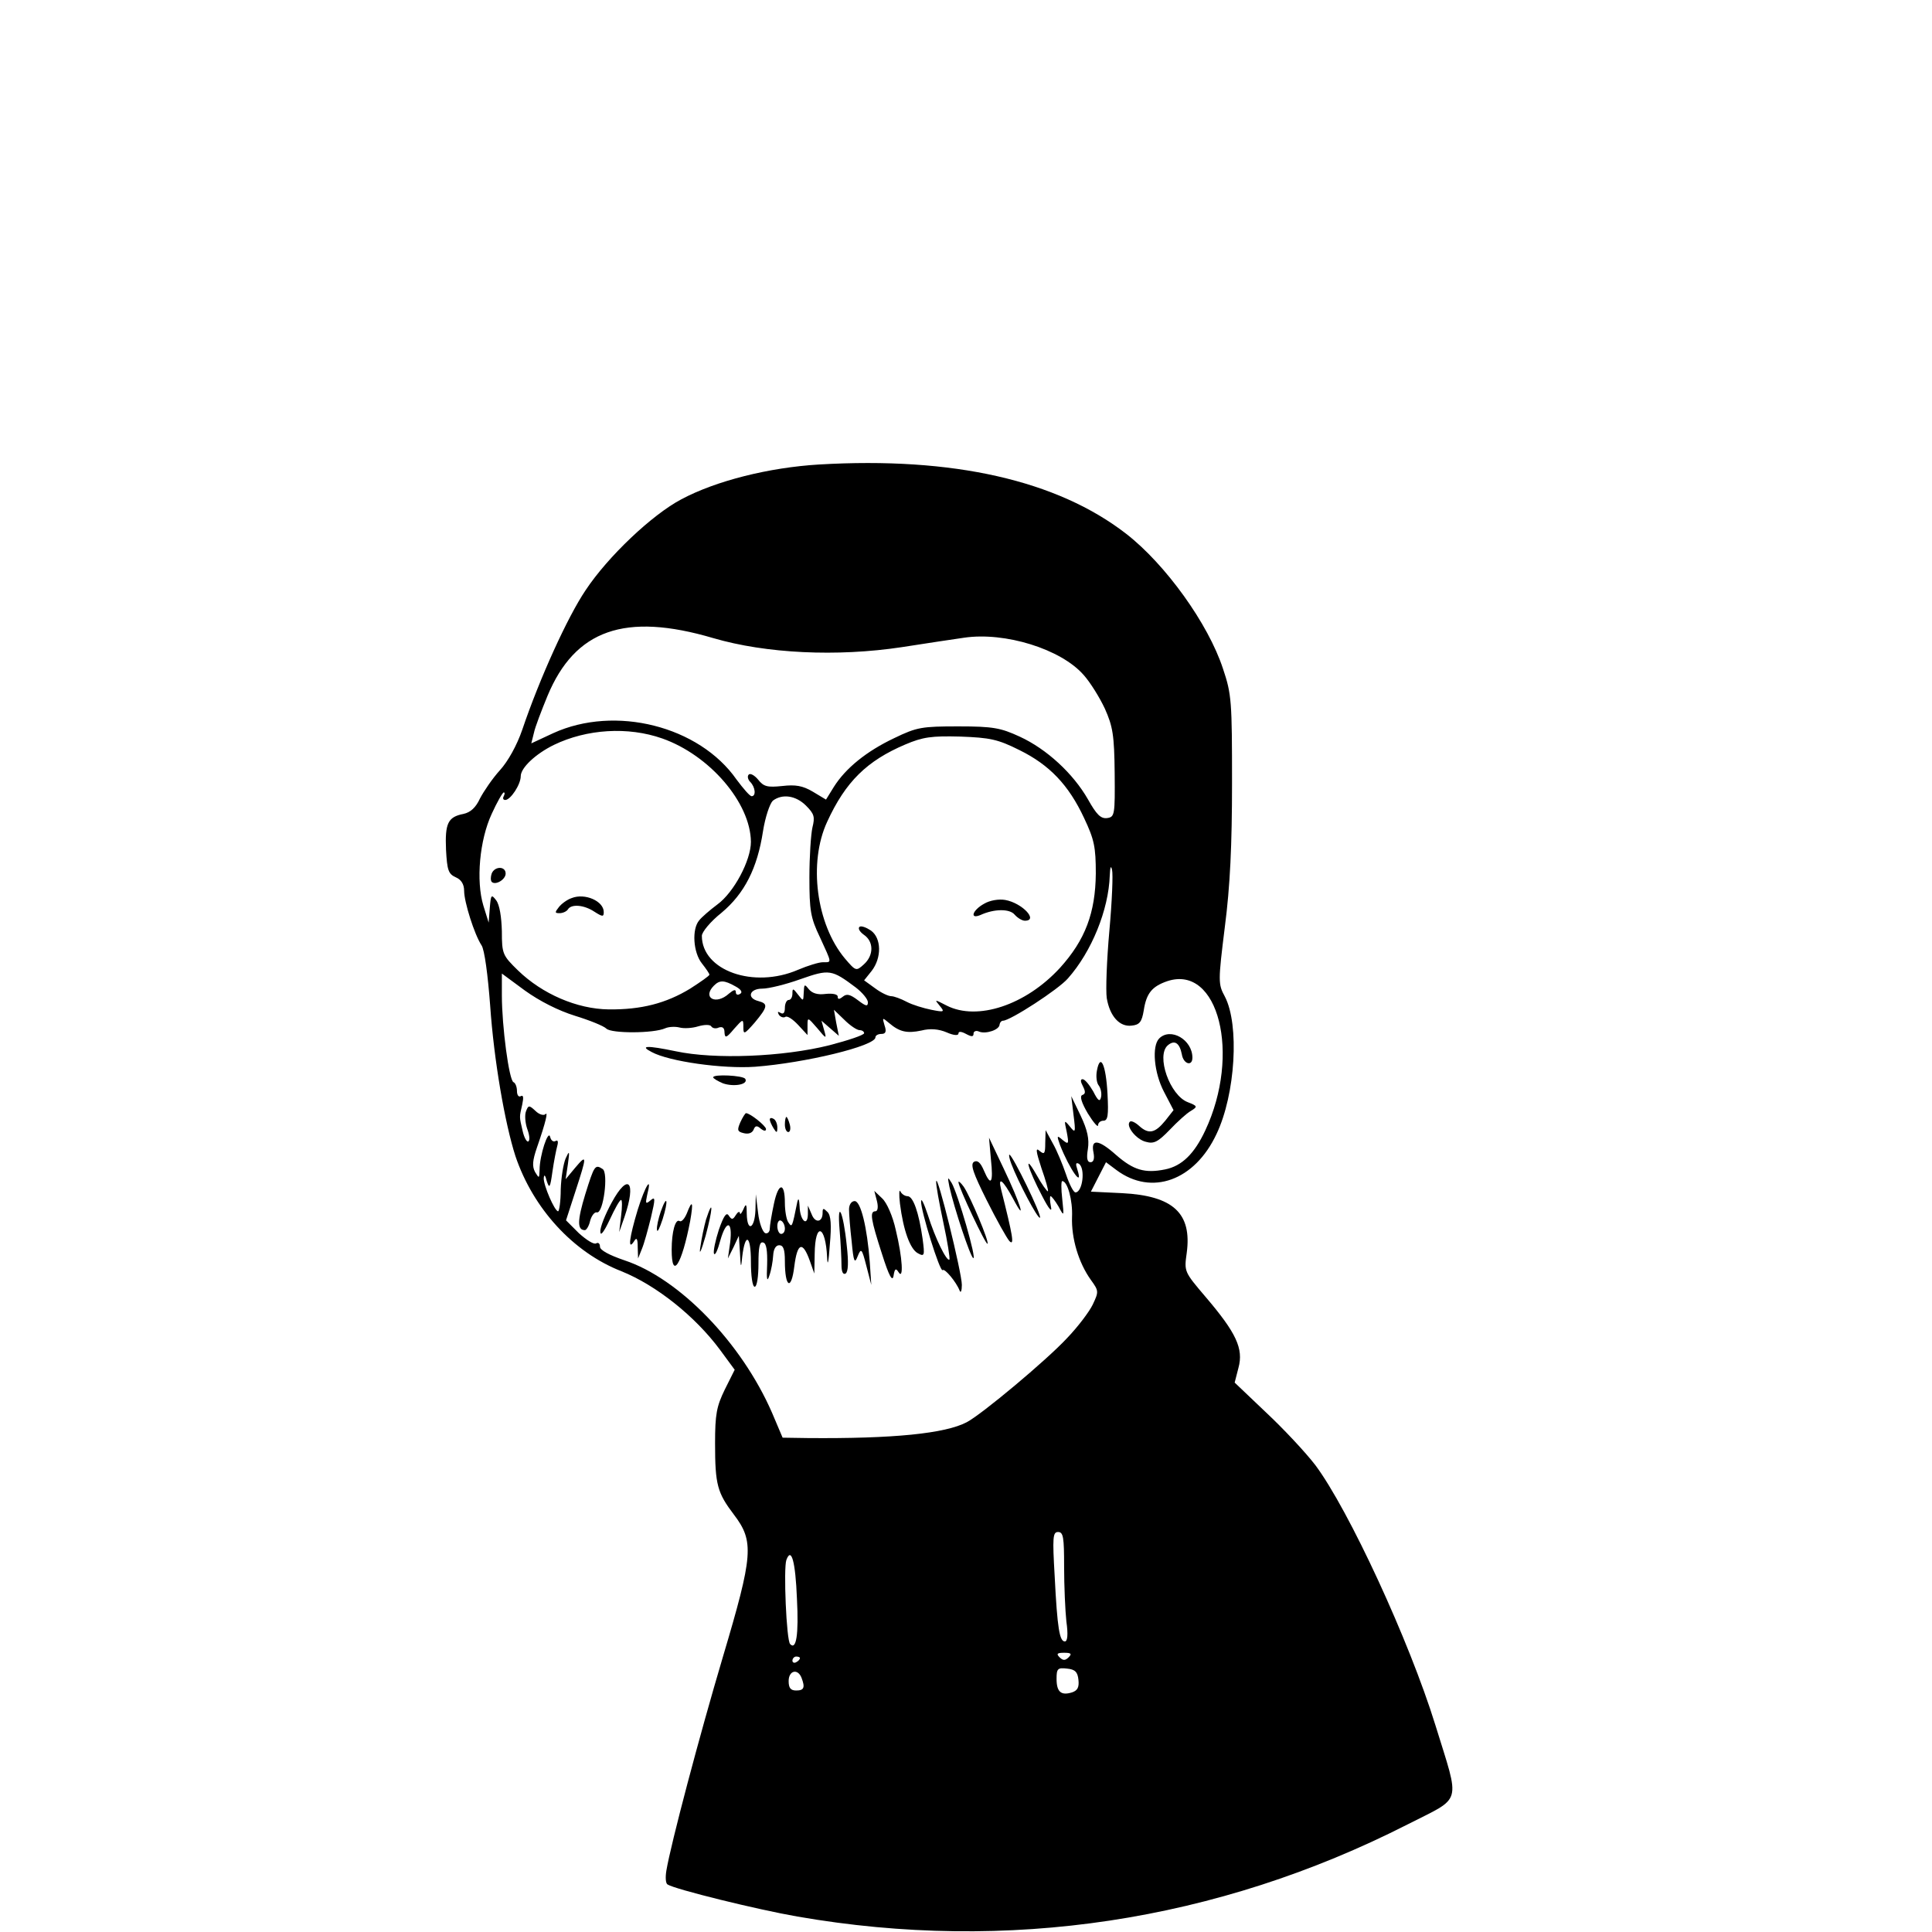 <?xml version="1.0" standalone="no"?>
<!DOCTYPE svg PUBLIC "-//W3C//DTD SVG 20010904//EN"
 "http://www.w3.org/TR/2001/REC-SVG-20010904/DTD/svg10.dtd">
<svg version="1.0" xmlns="http://www.w3.org/2000/svg"
 width="512pt" height="512pt" viewBox="0 0 512 512"
 preserveAspectRatio="xMidYMid meet">
<g transform="translate(0,512) scale(0.1,-0.1)"
fill="#000000" stroke="none">
<path d="M2170 3889 c-132 -8 -272 -43 -364 -92 -78 -41 -195 -152 -254 -241
-48 -71 -122 -234 -168 -370 -14 -41 -38 -84 -59 -107 -20 -22 -43 -56 -53
-75 -11 -24 -25 -37 -44 -41 -41 -8 -49 -25 -46 -95 3 -54 6 -64 26 -73 14 -6
22 -18 22 -36 0 -29 27 -115 46 -144 8 -11 17 -80 23 -160 10 -145 39 -312 67
-399 47 -139 153 -255 281 -305 92 -37 195 -119 261 -208 l39 -53 -26 -52
c-22 -45 -26 -66 -26 -143 0 -110 6 -131 50 -189 54 -71 51 -107 -29 -376 -63
-212 -138 -496 -150 -567 -3 -18 -2 -34 3 -37 20 -13 240 -67 344 -85 557 -97
1112 -13 1617 244 147 75 140 49 74 263 -70 226 -230 571 -318 689 -26 34 -85
97 -131 140 l-83 79 10 39 c14 51 -6 93 -87 188 -57 67 -57 67 -50 117 14 105
-36 151 -171 158 l-83 4 20 39 20 39 28 -21 c93 -69 207 -28 265 96 50 105 61
289 22 364 -18 33 -18 40 0 185 14 108 19 217 19 381 0 216 -1 235 -24 303
-39 119 -152 276 -256 357 -183 142 -459 205 -815 184z m-280 -460 c140 -41
328 -50 500 -24 63 10 138 21 165 25 108 16 257 -30 317 -99 17 -19 42 -59 56
-89 21 -47 25 -70 26 -171 1 -111 0 -116 -20 -119 -17 -2 -28 9 -51 50 -39 68
-109 133 -181 166 -50 23 -70 27 -162 27 -97 0 -110 -2 -170 -31 -74 -35 -129
-80 -160 -129 l-21 -34 -35 21 c-27 16 -46 19 -81 15 -39 -4 -49 -2 -64 17 -9
11 -21 18 -25 13 -4 -4 -2 -13 4 -19 14 -14 16 -38 4 -38 -5 0 -22 20 -40 44
-99 142 -322 198 -486 123 l-58 -27 7 28 c3 15 20 59 36 98 73 175 205 222
439 153z m-135 -266 c125 -44 234 -170 235 -274 0 -49 -45 -134 -89 -166 -20
-15 -42 -34 -48 -42 -20 -23 -16 -85 7 -114 11 -14 20 -27 20 -30 0 -3 -23
-19 -51 -37 -64 -39 -130 -56 -216 -55 -84 1 -176 41 -240 103 -41 40 -43 44
-43 104 -1 38 -6 70 -15 82 -13 17 -14 15 -17 -20 l-3 -39 -14 45 c-20 66 -10
174 22 243 14 31 29 57 32 57 3 0 3 -4 0 -10 -3 -5 -2 -10 4 -10 14 0 41 41
41 63 0 22 39 59 88 83 87 42 196 49 287 17z m947 -31 c79 -39 130 -92 171
-180 27 -57 31 -77 31 -147 -1 -104 -28 -176 -95 -250 -91 -99 -219 -141 -300
-100 -33 17 -33 17 -19 0 14 -17 13 -18 -22 -11 -20 4 -50 13 -65 21 -15 8
-34 15 -41 15 -8 0 -27 9 -43 21 l-29 21 20 25 c27 35 26 87 -2 107 -12 8 -25
13 -30 10 -5 -4 0 -13 11 -21 27 -18 27 -55 0 -79 -20 -18 -21 -18 -50 16 -76
91 -97 254 -47 362 49 107 106 162 207 205 47 20 70 23 146 21 79 -3 99 -7
157 -36z m-566 -147 c22 -22 24 -30 17 -58 -4 -18 -8 -77 -8 -132 0 -88 3
-107 28 -159 32 -70 32 -66 8 -66 -11 0 -40 -9 -66 -20 -118 -51 -255 -2 -255
90 0 10 23 38 52 61 61 51 95 118 110 216 6 38 18 73 26 81 25 19 61 14 88
-13z m804 -331 c-7 -78 -10 -158 -7 -179 8 -48 34 -77 66 -73 21 2 27 10 32
40 7 46 22 64 63 78 135 44 195 -194 100 -396 -29 -62 -62 -94 -106 -103 -54
-11 -84 -2 -130 38 -47 42 -68 44 -60 6 3 -16 0 -25 -8 -25 -9 0 -11 11 -7 35
4 26 -1 50 -19 88 l-25 52 6 -50 c6 -47 5 -49 -10 -30 -15 18 -15 17 -8 -15 6
-32 5 -34 -11 -21 -15 13 -16 12 -7 -13 25 -64 63 -118 46 -65 -5 15 -4 19 4
15 18 -12 10 -76 -9 -76 -5 0 -16 21 -25 48 -9 26 -24 63 -35 82 l-19 35 -1
-34 c0 -28 -2 -32 -15 -21 -11 10 -10 0 5 -46 11 -31 19 -59 17 -61 -2 -1 -16
18 -31 45 -35 61 -22 14 16 -58 18 -35 27 -45 23 -27 -3 15 -3 27 -1 27 3 0
12 -12 21 -27 15 -28 15 -28 10 20 -3 26 -3 47 0 47 14 0 28 -51 26 -95 -2
-56 17 -121 50 -167 21 -29 21 -31 5 -65 -9 -19 -40 -60 -69 -90 -54 -58 -225
-201 -265 -222 -57 -30 -194 -44 -422 -42 l-66 1 -28 66 c-81 186 -246 356
-391 404 -41 14 -65 27 -65 36 0 9 -5 12 -10 9 -6 -4 -26 9 -46 27 l-34 34 25
77 c31 95 31 100 -1 62 l-25 -30 6 40 c5 36 4 37 -6 15 -6 -14 -12 -51 -13
-82 0 -32 -4 -58 -7 -58 -9 0 -39 69 -38 88 1 11 4 8 8 -8 7 -21 9 -18 15 25
4 28 10 58 13 69 3 11 1 16 -5 12 -6 -3 -12 2 -14 11 -5 21 -28 -49 -28 -87
-1 -23 -1 -24 -12 -6 -8 15 -7 30 5 65 24 69 30 97 22 88 -5 -4 -17 0 -26 9
-17 16 -19 15 -25 -1 -4 -10 -2 -31 3 -46 6 -16 8 -31 3 -34 -4 -2 -11 10 -15
28 -9 39 -9 35 -1 70 4 19 3 26 -4 22 -5 -3 -10 2 -10 14 0 10 -4 21 -9 23
-12 4 -31 149 -31 230 l0 58 61 -45 c39 -28 88 -53 133 -67 39 -12 76 -27 83
-34 13 -13 125 -13 156 1 9 4 26 5 38 2 11 -3 33 -2 49 3 17 5 32 5 35 0 3 -5
12 -7 20 -3 10 3 15 -1 15 -13 1 -16 5 -15 25 9 24 27 25 28 25 5 0 -20 2 -20
30 12 35 42 36 50 10 57 -32 8 -24 33 10 33 17 0 62 11 101 25 77 27 83 26
147 -22 17 -13 32 -31 32 -39 0 -12 -5 -11 -26 5 -21 16 -30 18 -40 10 -10 -8
-14 -8 -14 0 0 6 -13 9 -32 7 -22 -3 -36 2 -45 13 -11 14 -12 13 -13 -9 -1
-24 -1 -24 -15 -6 -13 17 -15 18 -15 3 0 -9 -4 -17 -10 -17 -5 0 -10 -9 -10
-21 0 -13 -4 -18 -12 -13 -7 4 -8 3 -4 -5 4 -6 12 -9 17 -6 5 4 20 -6 34 -21
l25 -27 0 24 c0 24 0 24 26 -6 24 -29 25 -29 18 -5 l-7 25 23 -20 23 -20 -7
35 -6 34 28 -27 c15 -15 33 -27 40 -27 7 0 12 -4 12 -8 0 -5 -42 -19 -92 -32
-123 -31 -304 -38 -407 -16 -77 16 -97 15 -64 -2 46 -25 188 -45 274 -39 132
10 319 55 319 78 0 5 7 9 16 9 11 0 14 6 8 23 -6 21 -6 21 12 6 28 -24 48 -28
86 -20 23 6 46 4 67 -5 18 -8 31 -9 31 -3 0 6 7 6 20 -1 15 -8 20 -8 20 1 0 6
7 9 15 5 18 -7 54 5 54 19 1 6 5 10 9 10 19 0 147 83 172 112 63 71 108 182
111 273 1 22 3 28 6 15 3 -11 0 -84 -7 -161z m-991 -148 c15 -8 20 -16 12 -20
-6 -4 -11 -2 -11 5 0 8 -6 6 -18 -4 -35 -32 -72 -11 -40 21 15 15 27 15 57 -2z
m871 -1538 c0 -51 3 -117 6 -145 5 -35 3 -53 -4 -53 -14 0 -20 34 -27 173 -6
103 -5 117 9 117 14 0 16 -14 16 -92z m-708 -85 c5 -96 -2 -137 -18 -120 -10
9 -18 202 -10 223 13 35 24 -3 28 -103z m720 -155 c-9 -9 -15 -9 -24 0 -9 9
-7 12 12 12 19 0 21 -3 12 -12z m-712 -2 c0 -3 -4 -8 -10 -11 -5 -3 -10 -1
-10 4 0 6 5 11 10 11 6 0 10 -2 10 -4z m738 -58 c2 -19 -2 -28 -17 -33 -29 -9
-41 1 -41 36 0 27 3 30 28 27 21 -2 28 -9 30 -30z m-734 6 c10 -26 7 -34 -14
-34 -15 0 -20 7 -20 25 0 28 24 34 34 9z"/>
<path d="M1303 2805 c-3 -9 -3 -18 0 -22 10 -10 37 6 37 22 0 20 -29 20 -37 0z"/>
<path d="M1515 2740 c-12 -4 -27 -15 -34 -24 -11 -14 -11 -16 2 -16 9 0 19 5
22 10 9 15 43 12 70 -6 22 -14 25 -14 25 -1 0 29 -50 51 -85 37z"/>
<path d="M2608 2725 c-31 -17 -39 -42 -10 -30 37 17 78 17 91 1 8 -9 20 -16
27 -16 37 0 -7 47 -52 55 -17 3 -41 -1 -56 -10z"/>
<path d="M3072 2368 c-20 -20 -14 -91 13 -142 l25 -48 -22 -28 c-27 -33 -44
-37 -70 -13 -10 9 -21 14 -24 10 -11 -11 17 -47 43 -53 21 -6 32 0 63 32 20
21 45 44 56 50 18 11 18 13 -8 23 -48 18 -85 124 -53 151 18 15 31 6 37 -24 4
-26 28 -33 28 -9 0 48 -58 81 -88 51z"/>
<path d="M2907 2283 c-3 -15 -1 -33 5 -40 5 -7 8 -20 6 -30 -3 -14 -8 -11 -21
15 -10 17 -22 32 -28 32 -6 0 -6 -6 1 -19 7 -14 7 -20 -2 -23 -7 -3 -2 -20 15
-49 15 -24 27 -38 27 -31 0 6 6 12 14 12 12 0 14 14 11 71 -4 77 -19 110 -28
62z"/>
<path d="M1890 2265 c0 -3 12 -10 26 -16 29 -10 68 -3 59 12 -6 9 -85 13 -85
4z"/>
<path d="M1962 2146 c-9 -21 -8 -25 9 -29 12 -3 22 0 26 9 4 11 9 12 19 3 9
-7 14 -7 14 -1 0 8 -42 42 -53 42 -2 0 -9 -11 -15 -24z"/>
<path d="M2040 2153 c0 -4 5 -15 10 -23 8 -13 10 -13 10 2 0 9 -4 20 -10 23
-5 3 -10 3 -10 -2z"/>
<path d="M2080 2140 c0 -11 4 -20 9 -20 5 0 7 9 4 20 -3 11 -7 20 -9 20 -2 0
-4 -9 -4 -20z"/>
<path d="M2626 2048 c7 -64 0 -74 -19 -29 -9 21 -17 27 -26 22 -10 -7 -2 -30
34 -102 26 -52 53 -100 60 -108 14 -14 9 14 -22 137 -9 36 5 25 32 -25 37 -70
19 -12 -26 82 l-38 80 5 -57z"/>
<path d="M2680 2036 c18 -48 71 -148 76 -143 6 5 -73 167 -81 167 -2 0 0 -11
5 -24z"/>
<path d="M1551 1955 c-21 -69 -22 -95 -1 -95 4 0 11 11 14 25 4 14 12 24 18
22 17 -3 31 105 15 115 -20 13 -22 10 -46 -67z"/>
<path d="M2481 1989 c-1 -8 8 -57 19 -109 11 -51 18 -95 16 -98 -7 -6 -38 57
-57 118 -10 30 -18 47 -18 36 -1 -24 50 -188 57 -182 5 6 36 -31 45 -54 3 -8
6 -1 6 15 0 32 -66 300 -68 274z"/>
<path d="M2516 1975 c13 -58 55 -184 63 -189 11 -7 -41 172 -57 199 -11 18
-11 16 -6 -10z"/>
<path d="M1621 1933 c-17 -31 -31 -66 -30 -77 0 -13 9 -2 25 32 13 28 26 52
30 52 3 0 3 -19 0 -42 l-5 -43 14 40 c32 94 10 119 -34 38z"/>
<path d="M2540 1987 c0 -13 73 -168 77 -163 5 5 -45 124 -63 151 -8 11 -14 16
-14 12z"/>
<path d="M1690 1914 c-22 -73 -27 -110 -10 -84 7 12 10 8 10 -15 l1 -30 10 25
c6 14 16 51 24 83 12 51 12 57 -1 46 -13 -11 -14 -9 -9 14 14 55 -5 25 -25
-39z"/>
<path d="M2051 1930 c-6 -28 -11 -58 -11 -66 0 -9 -6 -14 -12 -12 -7 3 -16 27
-19 54 l-6 49 -1 -42 c-2 -50 -22 -59 -23 -10 0 27 -2 29 -9 12 -5 -11 -9 -15
-9 -10 -1 6 -6 3 -11 -5 -8 -13 -11 -13 -19 -1 -6 9 -13 -1 -26 -38 -9 -28
-15 -56 -13 -63 3 -7 10 9 17 35 16 56 33 52 26 -6 l-6 -42 15 30 14 30 3 -45
c2 -42 3 -42 6 -10 8 65 23 57 23 -13 0 -38 4 -67 10 -67 6 0 10 27 10 61 0
44 3 60 13 56 8 -2 11 -22 10 -58 -2 -41 0 -48 6 -29 5 14 9 37 10 53 1 17 7
27 16 27 11 0 15 -11 15 -42 0 -70 17 -80 25 -14 8 63 22 68 41 15 l12 -34 1
52 c1 86 29 77 33 -10 1 -25 4 -12 7 33 5 54 3 79 -6 88 -11 11 -13 11 -13 -2
0 -26 -20 -28 -29 -4 l-10 23 0 -23 c-1 -35 -21 -16 -22 21 -1 19 -3 24 -6 12
-14 -69 -14 -69 -24 -54 -5 7 -9 31 -9 51 0 56 -17 55 -29 -2z m29 -66 c0 -8
-4 -14 -10 -14 -5 0 -10 9 -10 21 0 11 5 17 10 14 6 -3 10 -13 10 -21z"/>
<path d="M2385 1930 c9 -71 27 -120 47 -131 18 -10 19 -7 13 38 -10 70 -25
113 -40 113 -7 0 -16 6 -19 13 -3 6 -4 -8 -1 -33z"/>
<path d="M2324 1937 c4 -16 2 -27 -4 -27 -16 0 -12 -22 17 -112 19 -60 28 -76
31 -59 3 19 6 21 13 10 14 -23 11 37 -7 111 -8 37 -24 73 -36 84 l-21 20 7
-27z"/>
<path d="M1751 1909 c-6 -18 -11 -39 -10 -48 1 -9 7 4 15 28 16 51 12 68 -5
20z"/>
<path d="M2250 1915 c0 -12 3 -51 7 -85 5 -55 8 -60 16 -39 9 22 11 21 23 -26
l13 -50 -4 60 c-7 93 -24 162 -40 162 -9 0 -15 -10 -15 -22z"/>
<path d="M1820 1904 c-6 -14 -14 -23 -19 -20 -11 7 -21 -28 -21 -76 0 -82 27
-39 49 76 9 51 6 59 -9 20z"/>
<path d="M1871 1888 c-5 -18 -12 -51 -15 -73 -4 -24 2 -12 14 30 19 71 21 104
1 43z"/>
<path d="M2225 1861 c3 -35 5 -77 5 -93 0 -18 4 -27 11 -23 7 5 8 30 3 74 -9
90 -26 126 -19 42z"/>
</g>
</svg>
